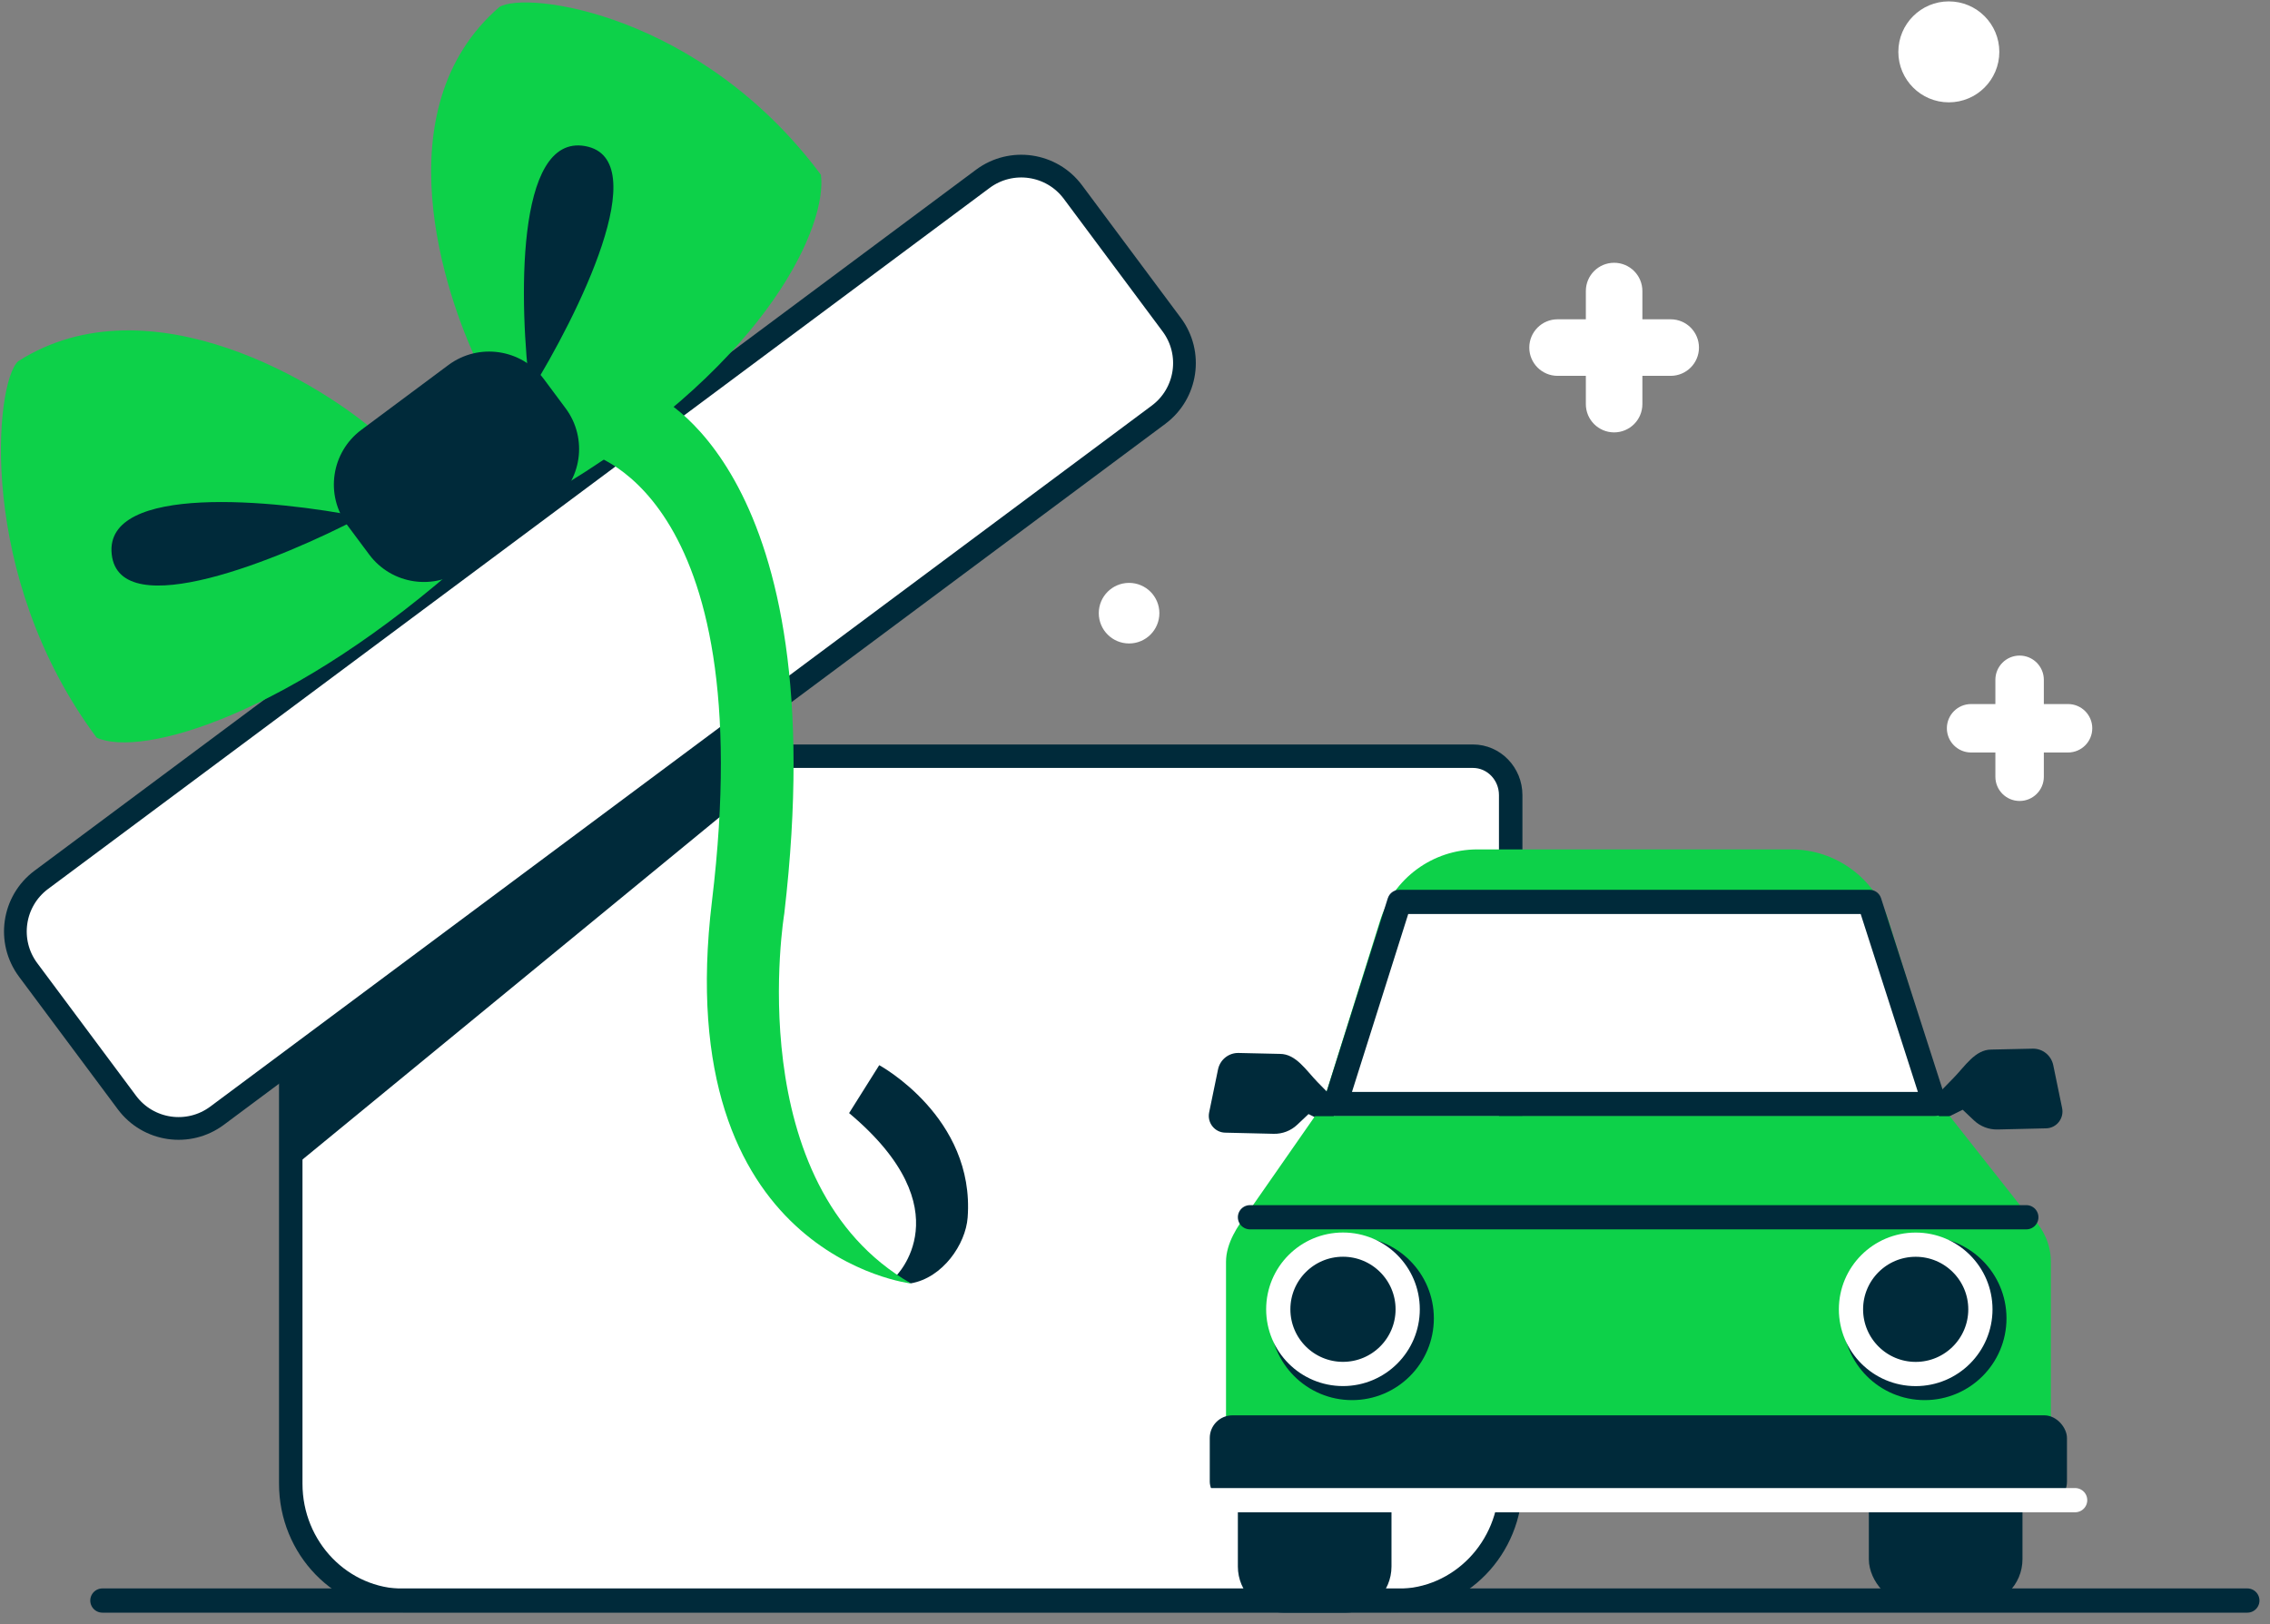 <svg
  viewBox="0 0 95 68"
  fill="none"
  xmlns="http://www.w3.org/2000/svg"
>
  <rect x="0" y="0" width="95" height="68" fill="#808080" stroke="none"/>
  <path
    d="M39.639 45.667H41.609C42.224 45.667 42.723 46.166 42.723 46.781V50.464C42.723 51.079 42.224 51.578 41.609 51.578H39.125"
    stroke="#002A3A"
    stroke-width="1.014"
    stroke-linecap="round"
    stroke-linejoin="round"
  />
  <path
    d="M63.223 33.286C63.223 32.385 62.515 31.655 61.643 31.655H13.748C12.875 31.655 12.168 32.385 12.168 33.286V62.107C12.168 64.809 14.29 66.999 16.907 66.999H58.483C61.101 66.999 63.223 64.809 63.223 62.107V33.286Z"
    fill="white"
    stroke="#002A3A"
    stroke-width="0.982"
  />
  <path
    d="M12.41 31.67H33.204L12.41 48.743V31.67Z"
    fill="#002A3A"
  />
  <path
    d="M1.178 40.602C0.288 39.407 0.535 37.719 1.73 36.829L41.13 7.487C42.324 6.598 44.013 6.845 44.902 8.039L49.036 13.59C49.926 14.784 49.678 16.473 48.484 17.362L9.084 46.704C7.89 47.593 6.201 47.346 5.312 46.152L1.178 40.602Z"
    fill="white"
    stroke="#002A3A"
    stroke-width="0.951"
  />
  <path
    d="M0.765 15.118C6.276 11.616 13.569 16.142 15.854 18.2L19.635 23.277C12.196 29.944 5.931 31.73 4.045 30.88C-0.997 24.11 -0.222 15.979 0.765 15.118Z"
    fill="#0DD149"
  />
  <path
    d="M20.896 0.296C15.962 4.572 18.648 12.364 19.965 15.142L23.746 20.22C32.265 15.003 34.629 9.367 34.355 7.316C29.313 0.547 22.004 -0.404 20.896 0.296Z"
    fill="#0DD149"
  />
  <path
    d="M22.187 16.418C21.729 12.76 21.548 5.58 24.492 6.116C27.435 6.653 24.182 13.207 22.187 16.418Z"
    fill="#002A3A"
  />
  <path
    d="M15.115 21.639C11.499 20.921 4.35 20.227 4.675 23.201C4.999 26.176 11.77 23.399 15.115 21.639Z"
    fill="#002A3A"
  />
  <path
    d="M14.538 21.988C13.596 20.724 13.858 18.936 15.122 17.994L18.764 15.282C20.029 14.341 21.817 14.602 22.759 15.866L23.67 17.09C24.612 18.355 24.35 20.143 23.086 21.085L19.444 23.797C18.18 24.738 16.391 24.477 15.45 23.212L14.538 21.988Z"
    fill="#002A3A"
  />
  <path
    fill-rule="evenodd"
    clip-rule="evenodd"
    d="M37.468 53.447C37.468 53.447 40.386 50.66 35.535 46.595L36.796 44.589C36.796 44.589 40.81 46.761 40.496 50.97C40.412 52.084 39.454 53.493 38.117 53.722"
    fill="#002A3A"
  />
  <path
    fill-rule="evenodd"
    clip-rule="evenodd"
    d="M24.465 18.927L27.341 16.504C27.341 16.504 34.995 19.646 32.823 38.239C32.823 38.239 30.925 49.61 38.132 53.729C38.132 53.729 27.993 52.589 29.797 37.712C31.889 20.373 24.465 18.927 24.465 18.927Z"
    fill="#0DD149"
  />
  <path
    d="M85.535 28.458C85.535 27.898 85.081 27.443 84.521 27.443C83.961 27.443 83.507 27.898 83.507 28.458V32.515C83.507 33.075 83.961 33.529 84.521 33.529C85.081 33.529 85.535 33.075 85.535 32.515V28.458Z"
    fill="white"
  />
  <path
    d="M82.491 29.472C81.931 29.472 81.477 29.926 81.477 30.486C81.477 31.046 81.931 31.5 82.491 31.5L86.548 31.5C87.108 31.5 87.562 31.046 87.562 30.486C87.562 29.926 87.108 29.472 86.548 29.472L82.491 29.472Z"
    fill="white"
  />
  <path
    d="M68.734 12.183C68.734 11.53 68.205 11 67.551 11C66.897 11 66.368 11.53 66.368 12.183V16.917C66.368 17.57 66.897 18.1 67.551 18.1C68.205 18.1 68.734 17.57 68.734 16.917V12.183Z"
    fill="white"
  />
  <path
    d="M65.185 13.366C64.531 13.366 64.001 13.896 64.001 14.55C64.001 15.203 64.531 15.733 65.185 15.733L69.918 15.733C70.572 15.733 71.102 15.203 71.102 14.55C71.102 13.896 70.572 13.366 69.918 13.366L65.185 13.366Z"
    fill="white"
  />
  <ellipse
    cx="2.113"
    cy="2.113"
    rx="2.113"
    ry="2.113"
    transform="matrix(-1 0 0 1 83.672 0.058)"
    fill="white"
  />
  <ellipse
    cx="1.268"
    cy="1.268"
    rx="1.268"
    ry="1.268"
    transform="matrix(-1 0 0 1 48.52 24.4)"
    fill="white"
  />
  <rect
    x="78.719"
    y="60.262"
    width="5.415"
    height="6.43"
    rx="1.422"
    fill="#002A3A"
    stroke="#002A3A"
    stroke-width="1.014"
    stroke-linecap="round"
    stroke-linejoin="round"
  />
  <path
    d="M52.312 61.684C52.312 60.898 52.949 60.262 53.734 60.262H56.306C57.091 60.262 57.727 60.898 57.727 61.684V65.577C57.727 66.362 57.091 66.999 56.306 66.999H53.734C52.949 66.999 52.312 66.362 52.312 65.577V61.684Z"
    fill="#002A3A"
    stroke="#002A3A"
    stroke-width="1.014"
    stroke-linecap="round"
    stroke-linejoin="round"
  />
  <path
    d="M57.755 38.548C58.312 36.768 59.961 35.557 61.827 35.557H74.962C76.827 35.557 78.476 36.768 79.034 38.548L81.594 46.725H55.195L57.755 38.548Z"
    fill="#0DD149"
  />
  <path
    d="M55.888 46.217L58.563 37.755H78.24L80.96 46.217H55.888Z"
    fill="white"
    stroke="#002A3A"
    stroke-width="1.014"
    stroke-linecap="round"
    stroke-linejoin="round"
  />
  <path
    d="M81.238 45.654C80.888 46.223 81.112 46.719 81.238 46.9L82.14 46.455L82.61 46.9C82.878 47.153 83.233 47.29 83.6 47.281L85.631 47.233C86.068 47.223 86.388 46.817 86.3 46.386L85.929 44.588C85.844 44.179 85.482 43.889 85.067 43.898L83.336 43.936C82.66 43.936 82.236 44.634 81.763 45.117L81.238 45.654Z"
    fill="#002A3A"
  />
  <path
    d="M55.664 45.834C56.014 46.403 55.79 46.9 55.664 47.08L54.762 46.636L54.292 47.08C54.025 47.334 53.669 47.471 53.302 47.462L51.271 47.414C50.834 47.404 50.514 46.997 50.603 46.567L50.974 44.769C51.058 44.359 51.42 44.069 51.835 44.078L53.567 44.117C54.242 44.117 54.667 44.815 55.139 45.298L55.664 45.834Z"
    fill="#002A3A"
  />
  <path
    d="M81.599 46.726H55.031L52.167 50.839C51.816 51.294 51.309 52.037 51.309 52.817V61.278H85.829V52.817C85.829 51.879 85.322 51.125 84.627 50.567L81.599 46.726Z"
    fill="#0DD149"
  />
  <path
    d="M52.312 50.955H84.802"
    stroke="#002A3A"
    stroke-width="1.014"
    stroke-linecap="round"
    stroke-linejoin="round"
  />
  <rect
    x="50.629"
    y="59.247"
    width="35.874"
    height="3.723"
    rx="0.948"
    fill="#002A3A"
  />
  <path
    d="M86.845 62.798H50.031"
    stroke="white"
    stroke-width="1.014"
    stroke-linecap="round"
    stroke-linejoin="round"
  />
  <ellipse
    cx="80.549"
    cy="55.187"
    rx="3.423"
    ry="3.423"
    fill="#002A3A"
  />
  <ellipse
    cx="56.584"
    cy="55.187"
    rx="3.423"
    ry="3.423"
    fill="#002A3A"
  />
  <ellipse
    cx="80.172"
    cy="54.81"
    rx="2.708"
    ry="2.707"
    stroke="white"
    stroke-width="1.014"
    stroke-linecap="round"
    stroke-linejoin="round"
  />
  <ellipse
    cx="56.204"
    cy="54.808"
    rx="2.708"
    ry="2.707"
    stroke="white"
    stroke-width="1.014"
    stroke-linecap="round"
    stroke-linejoin="round"
  />
  <path
    d="M4.285 67H94.052"
    stroke="#002A3A"
    stroke-width="1.014"
    stroke-linecap="round"
    stroke-linejoin="round"
  />
</svg>
